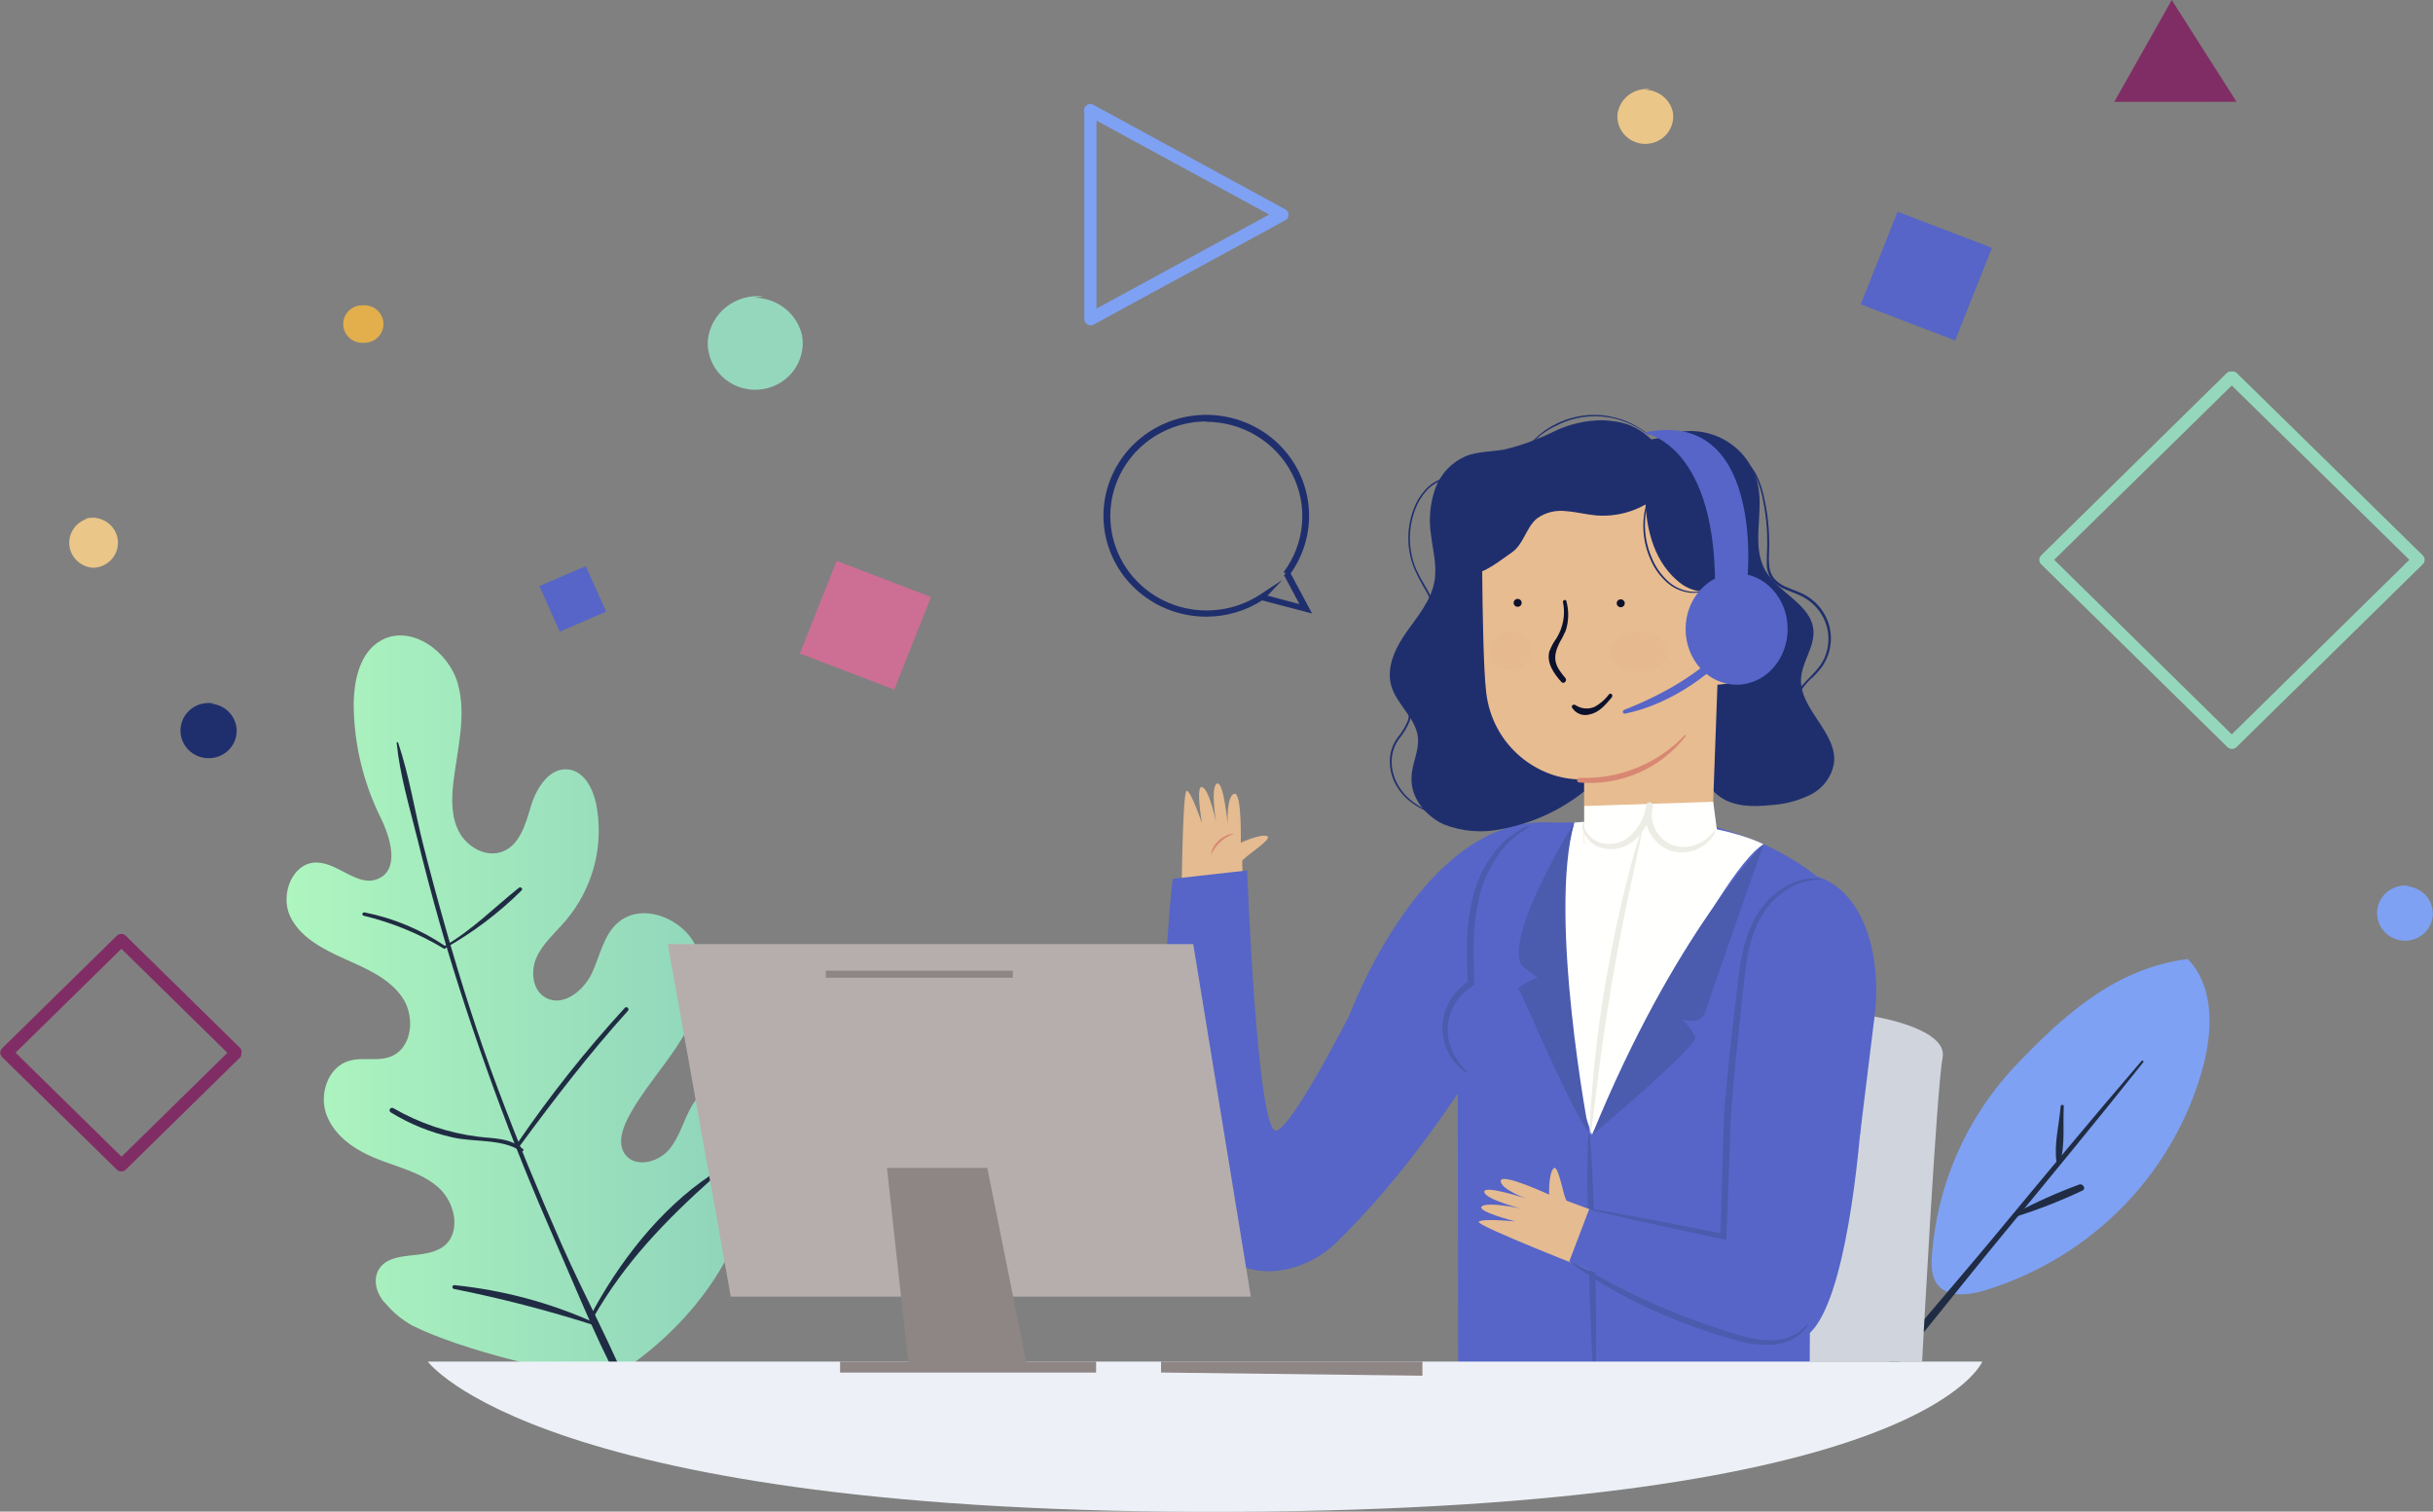 <svg width="597" height="371" viewBox="0 0 597 371" fill="none" xmlns="http://www.w3.org/2000/svg">
<rect x="0" y="0" width="597" height="371" fill="#808080" stroke="none"/>
<g clip-path="url(#clip0)">
<path d="M56.907 257.305L28.735 284.96H30.911L2.739 257.305V259.425C12.13 250.206 21.52 240.988 30.911 231.769H28.672L56.844 259.425C57.144 259.62 57.504 259.708 57.862 259.673C58.221 259.639 58.556 259.484 58.811 259.235C59.067 258.986 59.227 258.658 59.265 258.306C59.303 257.954 59.216 257.601 59.019 257.305C49.629 248.086 40.238 238.868 30.848 229.649C30.556 229.372 30.166 229.217 29.76 229.217C29.354 229.217 28.964 229.372 28.672 229.649L0.501 257.305C0.224 257.59 0.069 257.97 0.069 258.365C0.069 258.76 0.224 259.139 0.501 259.425L28.672 287.081C28.964 287.357 29.354 287.512 29.76 287.512C30.166 287.512 30.556 287.357 30.848 287.081C40.238 277.862 49.629 268.643 59.019 259.425C59.194 259.134 59.266 258.795 59.224 258.46C59.183 258.125 59.03 257.812 58.789 257.571C58.549 257.33 58.234 257.173 57.894 257.125C57.554 257.077 57.207 257.14 56.907 257.305Z" fill="#812D65"/>
<path d="M546.542 93.553L592.289 138.463V136.327L546.542 181.298H548.702L502.954 136.327V138.463C518.229 123.498 533.479 108.528 548.702 93.553C548.901 93.258 548.99 92.905 548.955 92.553C548.919 92.201 548.762 91.872 548.508 91.621C548.254 91.371 547.92 91.213 547.562 91.176C547.204 91.139 546.843 91.224 546.542 91.417L500.826 136.327C500.544 136.613 500.386 136.996 500.386 137.395C500.386 137.793 500.544 138.176 500.826 138.463L546.589 183.387C546.88 183.66 547.266 183.812 547.669 183.812C548.071 183.812 548.457 183.66 548.749 183.387L594.511 138.463C594.794 138.176 594.951 137.793 594.951 137.395C594.951 136.996 594.794 136.613 594.511 136.327L548.702 91.417C548.4 91.224 548.04 91.139 547.682 91.176C547.323 91.213 546.989 91.371 546.736 91.621C546.482 91.872 546.324 92.201 546.289 92.553C546.253 92.905 546.343 93.258 546.542 93.553Z" fill="#95D7BD"/>
<path d="M266.064 27.026V78.358C266.072 78.619 266.149 78.873 266.285 79.097C266.422 79.321 266.614 79.507 266.845 79.638C267.075 79.769 267.335 79.84 267.601 79.844C267.867 79.849 268.13 79.786 268.364 79.664L315.458 54.021C315.681 53.882 315.864 53.69 315.992 53.463C316.119 53.236 316.186 52.981 316.186 52.722C316.186 52.463 316.119 52.208 315.992 51.981C315.864 51.754 315.681 51.563 315.458 51.424L268.286 25.72C266.565 24.782 265.015 27.379 266.721 28.332L313.814 53.959V51.363L266.737 77.005L269.053 78.296V27.026C268.954 26.713 268.755 26.439 268.487 26.244C268.218 26.05 267.892 25.945 267.558 25.945C267.224 25.945 266.899 26.05 266.63 26.244C266.361 26.439 266.163 26.713 266.064 27.026Z" fill="#7EA1F4"/>
<path d="M532.894 0L518.793 24.998L548.795 24.982L532.894 0Z" fill="#812D65"/>
<path d="M187.356 72.765C185.736 72.573 184.093 72.7 182.523 73.139C180.954 73.578 179.489 74.32 178.215 75.322C176.941 76.323 175.884 77.564 175.105 78.972C174.325 80.38 173.84 81.926 173.677 83.52C173.577 85.131 173.825 86.744 174.405 88.255C174.985 89.765 175.884 91.138 177.042 92.283C178.201 93.428 179.593 94.32 181.127 94.899C182.662 95.479 184.304 95.733 185.945 95.646C187.587 95.559 189.191 95.132 190.653 94.393C192.115 93.654 193.401 92.62 194.427 91.359C195.452 90.098 196.195 88.638 196.606 87.075C197.016 85.512 197.085 83.882 196.809 82.291C196.448 80.733 195.77 79.264 194.816 77.97C193.861 76.677 192.65 75.586 191.256 74.763C189.861 73.941 188.311 73.404 186.7 73.185C185.088 72.965 183.448 73.068 181.878 73.487" fill="#95D7BD"/>
<path d="M89.71 74.993C89.057 74.882 88.387 74.908 87.745 75.07C87.103 75.231 86.502 75.524 85.984 75.93C85.465 76.336 85.04 76.845 84.737 77.423C84.433 78.002 84.257 78.637 84.222 79.287C84.186 79.937 84.291 80.587 84.53 81.194C84.769 81.802 85.136 82.352 85.607 82.81C86.078 83.268 86.643 83.623 87.264 83.851C87.885 84.079 88.548 84.176 89.21 84.134C89.909 84.162 90.607 84.036 91.25 83.765C91.894 83.494 92.468 83.085 92.93 82.568C93.392 82.051 93.73 81.439 93.919 80.778C94.109 80.116 94.146 79.421 94.026 78.743C93.907 78.066 93.635 77.423 93.229 76.862C92.824 76.301 92.296 75.837 91.684 75.502C91.073 75.168 90.392 74.972 89.693 74.929C88.994 74.886 88.294 74.997 87.644 75.254" fill="#E2AF4C"/>
<path d="M404.918 21.894C403.968 21.781 403.005 21.854 402.084 22.11C401.164 22.365 400.304 22.798 399.555 23.383C398.807 23.968 398.184 24.693 397.724 25.516C397.263 26.339 396.974 27.244 396.873 28.178C396.815 29.125 396.961 30.073 397.302 30.96C397.643 31.848 398.172 32.655 398.853 33.328C399.534 34 400.352 34.524 401.254 34.865C402.156 35.206 403.121 35.355 404.086 35.304C405.051 35.253 405.994 35.002 406.853 34.568C407.712 34.133 408.468 33.526 409.071 32.785C409.674 32.044 410.111 31.186 410.353 30.268C410.595 29.349 410.636 28.391 410.474 27.456C410.26 26.541 409.861 25.677 409.299 24.917C408.738 24.157 408.026 23.516 407.206 23.032C406.386 22.549 405.476 22.233 404.528 22.103C403.581 21.974 402.617 22.033 401.694 22.278" fill="#EAC689"/>
<path d="M52.352 172.632C51.395 172.47 50.414 172.509 49.473 172.744C48.532 172.98 47.653 173.408 46.892 174C46.131 174.593 45.506 175.336 45.057 176.181C44.609 177.027 44.348 177.956 44.29 178.908C44.232 179.859 44.38 180.812 44.723 181.704C45.066 182.596 45.597 183.406 46.281 184.083C46.965 184.759 47.787 185.287 48.693 185.63C49.599 185.974 50.568 186.126 51.538 186.076C52.512 186.036 53.466 185.791 54.335 185.358C55.205 184.925 55.97 184.315 56.578 183.567C57.187 182.82 57.626 181.953 57.865 181.026C58.104 180.098 58.138 179.131 57.964 178.189C57.79 177.247 57.413 176.353 56.858 175.567C56.302 174.78 55.582 174.12 54.744 173.63C53.907 173.14 52.973 172.831 52.004 172.725C51.035 172.62 50.054 172.719 49.128 173.016" fill="#1F2F6E"/>
<path d="M591.35 217.435C590.393 217.273 589.412 217.311 588.471 217.547C587.53 217.782 586.651 218.21 585.89 218.803C585.129 219.395 584.504 220.138 584.055 220.984C583.607 221.829 583.346 222.758 583.288 223.71C583.23 224.661 583.378 225.614 583.721 226.506C584.064 227.398 584.595 228.208 585.279 228.885C585.963 229.562 586.785 230.089 587.691 230.432C588.597 230.776 589.566 230.928 590.536 230.878C591.498 230.824 592.437 230.57 593.291 230.133C594.146 229.697 594.896 229.087 595.492 228.344C596.089 227.602 596.518 226.743 596.751 225.826C596.985 224.908 597.017 223.953 596.847 223.022C596.676 222.091 596.306 221.207 595.761 220.427C595.217 219.647 594.51 218.989 593.687 218.497C592.864 218.005 591.944 217.691 590.988 217.574C590.033 217.457 589.062 217.54 588.142 217.819" fill="#7EA1F4"/>
<path d="M228.449 146.517L205.292 137.658L196.268 160.391L219.425 169.25L228.449 146.517Z" fill="#CD6E95"/>
<path d="M488.771 60.819L465.613 51.961L456.589 74.694L479.747 83.553L488.771 60.819Z" fill="#5665C7"/>
<path d="M143.734 138.945L132.357 143.851L137.354 155.02L148.731 150.115L143.734 138.945Z" fill="#5665C7"/>
<path d="M149.935 338.259C138.306 337.475 112.999 331.314 101.12 325.307C98.656 323.926 96.466 322.12 94.656 319.976C92.387 317.717 91.307 313.984 93.091 311.341C96.221 306.732 104.187 309.297 108.742 305.979C113.296 302.66 111.762 295.07 107.474 291.352C103.186 287.634 97.332 286.42 92.058 284.238C86.784 282.057 82.088 278.738 80.148 273.683C78.207 268.628 80.43 261.868 85.704 260.347C88.944 259.41 92.559 260.547 95.72 259.379C101.182 257.382 101.981 249.5 98.694 244.752C95.407 240.005 89.695 237.639 84.389 235.257C79.084 232.876 73.434 229.91 71.102 224.687C68.77 219.463 71.759 211.735 77.581 211.688C82.965 211.688 87.785 217.834 92.731 215.699C98.162 213.44 95.861 205.543 93.232 200.334C89.104 191.878 86.904 182.639 86.784 173.263C86.784 167.117 88.208 159.926 93.78 157.038C101.089 153.258 110.166 160.003 112.341 167.793C114.517 175.583 112.232 183.848 111.262 191.899C110.776 196.063 110.682 200.488 112.654 204.191C114.626 207.894 119.259 210.536 123.25 209.03C127.617 207.386 128.978 202.132 130.324 197.722C131.67 193.313 134.863 188.273 139.511 188.857C143.393 189.349 145.521 193.589 146.288 197.354C147.273 202.379 147.109 207.557 145.807 212.512C144.505 217.467 142.098 222.077 138.76 226.008C136.272 228.912 133.251 231.478 131.67 234.935C130.089 238.392 130.637 243.231 134.08 244.967C138.322 247.118 143.252 243.093 145.255 238.822C147.258 234.55 148.088 229.465 151.703 226.377C157.698 221.26 168.074 225.562 171.001 232.814C173.927 240.066 171.282 248.394 167.198 255.092C163.113 261.791 157.572 267.599 154.004 274.574C152.564 277.371 151.531 280.981 153.487 283.455C155.976 286.635 161.438 285.298 164.083 282.241C166.728 279.184 167.667 275.081 169.67 271.578C171.674 268.075 175.743 264.987 179.577 266.339C183.114 267.584 184.413 271.793 184.883 275.45C188.201 301.876 170.969 325.368 149.919 338.228" fill="url(#paint0_linear)"/>
<path d="M97.332 182.327C98.099 190.148 100.463 198.014 102.356 205.635C104.125 212.795 105.987 219.908 108.006 226.991C111.888 240.589 116.379 254.063 121.215 267.353C125.77 279.875 130.809 292.228 136.162 304.442C142.031 317.824 147.54 331.929 154.943 344.574C155.162 344.942 155.851 344.697 155.679 344.266C150.561 331.022 143.518 318.347 137.774 305.333C132.218 292.735 126.959 280.013 122.123 267.107C117.287 254.201 113.202 241.387 109.493 228.282C107.49 221.23 105.565 214.177 103.78 207.064C101.73 198.89 100.4 190.271 97.692 182.281C97.692 182.097 97.301 182.112 97.317 182.281L97.332 182.327Z" fill="#202C43"/>
<path d="M127.773 280.95C136.115 269.627 144.629 258.549 154.082 248.086C154.52 247.594 153.785 246.857 153.331 247.349C143.762 257.776 134.965 268.861 127.006 280.52C126.693 280.981 127.445 281.396 127.773 280.95Z" fill="#202C43"/>
<path d="M128.337 282.041C125.206 279.214 121.169 279.475 117.209 278.968C109.902 278.033 102.864 275.655 96.519 271.978C96.377 271.896 96.209 271.873 96.051 271.913C95.892 271.954 95.756 272.054 95.673 272.193C95.59 272.331 95.567 272.497 95.608 272.652C95.649 272.808 95.751 272.941 95.892 273.022C100.572 275.902 105.716 277.98 111.105 279.168C116.458 280.382 123.25 279.429 127.851 282.564C128.227 282.81 128.665 282.256 128.337 281.949V282.041Z" fill="#202C43"/>
<path d="M145.881 324.631C134.997 319.724 123.364 316.609 111.449 315.412C111.339 315.421 111.236 315.467 111.156 315.542C111.076 315.617 111.025 315.716 111.01 315.824C110.995 315.931 111.019 316.04 111.076 316.133C111.133 316.226 111.22 316.297 111.324 316.334C122.965 318.657 134.461 321.632 145.756 325.245C146.116 325.368 146.382 324.769 146.022 324.615L145.881 324.631Z" fill="#202C43"/>
<path d="M145.553 323.448C153.268 309.881 163.332 299.526 174.913 289.155C175.289 288.817 174.788 288.156 174.35 288.448C161.829 296.837 151.75 309.958 144.833 323.033C144.582 323.494 145.286 323.909 145.553 323.448Z" fill="#202C43"/>
<path d="M109.243 232.2C103.288 228.155 96.557 225.343 89.46 223.934C88.928 223.826 88.677 224.61 89.225 224.748C96.161 226.421 102.792 229.137 108.883 232.799C109.258 233.045 109.603 232.445 109.243 232.2Z" fill="#202C43"/>
<path d="M109.196 232.722C116.085 228.857 122.404 224.086 127.977 218.541C128.399 218.111 127.773 217.542 127.319 217.896C121.215 222.781 115.816 228.313 108.93 232.276C108.88 232.316 108.847 232.371 108.835 232.433C108.824 232.494 108.835 232.558 108.868 232.612C108.9 232.665 108.951 232.706 109.011 232.727C109.071 232.747 109.137 232.745 109.196 232.722Z" fill="#202C43"/>
<path d="M536.823 235.38C519.294 237.623 506.789 248.731 494.691 261.392C482.538 274.225 475.249 290.77 474.047 308.252C473.875 310.741 473.922 313.446 475.503 315.381C478.023 318.454 482.874 317.901 486.724 316.795C499.901 312.821 511.809 305.573 521.294 295.753C530.779 285.933 537.519 273.875 540.861 260.746C542.958 252.065 543.114 241.848 536.823 235.38Z" fill="#7EA1F4"/>
<path d="M525.523 260.347C513.253 274.605 501.264 289.109 489.244 303.597C477.647 317.578 465.392 331.253 454.484 345.741C454.061 346.294 454.985 346.986 455.454 346.479C467.85 332.804 479.102 317.993 490.841 303.751C502.579 289.508 514.395 275.204 525.898 260.731C526.102 260.485 525.742 260.116 525.523 260.377V260.347Z" fill="#202C43"/>
<path d="M505.631 271.532C505.286 275.926 503.956 280.874 504.629 285.252C504.629 285.698 505.38 285.636 505.49 285.252C506.789 281.012 506.147 275.911 506.413 271.532C506.413 271.04 505.662 271.04 505.631 271.532Z" fill="#202C43"/>
<path d="M494.8 298.558C500.33 296.805 505.731 294.685 510.968 292.212C511.985 291.782 511.093 290.323 510.091 290.753C504.719 292.744 499.49 295.089 494.44 297.774C494.349 297.828 494.28 297.912 494.247 298.011C494.214 298.111 494.219 298.219 494.261 298.315C494.304 298.411 494.38 298.488 494.476 298.533C494.573 298.578 494.682 298.587 494.785 298.558H494.8Z" fill="#202C43"/>
<path d="M459.962 249.515C459.962 249.515 478.101 252.419 476.661 259.64C475.221 266.861 471.637 334.172 471.637 334.172H429.849L459.962 249.515Z" fill="#D0D5DD"/>
<path d="M331.108 249.223C331.108 249.223 349.169 199.812 380.581 201.871H415.779C415.779 201.871 441.494 205.589 455.438 225.117L444.483 264.157L444.029 338.766L357.809 338.182L357.699 264.618L331.108 249.223Z" fill="#5665C7"/>
<path d="M386.293 201.871C386.293 201.871 375.494 236.901 390.66 278.553C390.66 278.553 421.492 213.701 432.729 207.217C432.729 207.217 418.456 199.351 386.293 201.871Z" fill="#FFFFFD"/>
<path d="M305.191 222.889C305.191 222.889 304.799 212.134 304.799 211.35C304.799 210.567 312.625 205.788 310.903 205.205C309.182 204.621 304.455 206.833 304.455 206.833C304.455 206.833 304.768 194.127 302.812 194.834C300.855 195.54 301.247 202.378 301.247 202.378C301.247 202.378 300.245 191.469 298.602 192.314C296.958 193.159 298.414 201.932 298.414 201.932C298.414 201.932 296.849 194.019 295.049 193.205C293.249 192.391 294.939 202.086 294.939 202.086C294.939 202.086 292.326 194.296 291.199 194.066C290.072 193.835 289.884 224.164 289.884 224.164L305.191 222.889Z" fill="#E5BB91"/>
<path d="M302.749 204.636C301.517 205.088 300.389 205.778 299.432 206.664C298.475 207.551 297.708 208.617 297.177 209.798C297.177 209.798 297.177 209.322 297.412 208.646C297.78 207.75 298.341 206.942 299.057 206.279C299.773 205.616 300.627 205.113 301.56 204.805C302.28 204.59 302.749 204.575 302.749 204.636Z" fill="#D88773"/>
<path d="M334.442 242.663C334.442 242.663 318.056 275.726 313.267 277.493C308.477 279.26 306.02 213.64 306.02 213.64L287.756 215.683C287.756 215.683 275.016 319.054 315.254 311.617C320.076 310.661 324.5 308.318 327.963 304.888C335.444 297.667 352.315 279.614 369.437 249.3L334.442 242.663Z" fill="#5665C7"/>
<path d="M360.203 263.358C360.203 263.358 359.499 263.128 358.497 262.283C357.065 261.057 355.927 259.535 355.164 257.827C353.944 255.201 353.631 252.255 354.272 249.438C355.121 245.84 357.367 242.709 360.532 240.711L360.172 241.372C360.047 238.56 359.922 235.534 359.969 232.399C359.948 227.791 360.564 223.201 361.8 218.756C362.872 215.116 364.653 211.714 367.043 208.738C368.651 206.729 370.625 205.031 372.865 203.73C373.661 203.212 374.555 202.857 375.494 202.685C375.494 202.808 374.665 203.253 373.209 204.221C371.186 205.66 369.406 207.402 367.935 209.384C365.779 212.323 364.188 215.624 363.24 219.125C362.11 223.456 361.558 227.913 361.596 232.384C361.596 235.457 361.596 238.53 361.737 241.295V241.725L361.346 241.956C358.496 243.731 356.442 246.506 355.602 249.715C354.955 252.265 355.13 254.949 356.103 257.397C356.746 259.04 357.696 260.551 358.904 261.852C359.718 262.836 360.266 263.266 360.203 263.358Z" fill="#4B5BAD"/>
<path d="M405.262 108.687C407.582 107.13 410.26 106.165 413.055 105.88C415.85 105.594 418.673 105.998 421.27 107.053C423.866 108.109 426.153 109.783 427.925 111.925C429.696 114.066 430.895 116.608 431.414 119.319C432.745 126.248 429.646 134.038 433.246 140.137C436.454 145.592 444.405 148.357 444.968 154.626C445.328 158.743 442.151 162.431 441.932 166.564C441.525 174.138 450.978 179.869 450.008 187.398C449.709 189.031 449.03 190.575 448.022 191.907C447.015 193.24 445.707 194.326 444.201 195.08C441.187 196.548 437.903 197.405 434.545 197.599C430.209 198.06 425.483 198.045 422.024 195.541C418.753 193.221 417.204 189.241 415.951 185.477C407.693 160.658 404.269 134.535 405.857 108.472" fill="#1F2F6E"/>
<path d="M405.778 108.471C401.537 104 397.499 103.386 393.258 103.14C389.016 103.151 384.836 104.135 381.05 106.013C377.273 107.88 373.293 109.323 369.187 110.315C366.057 110.883 362.629 110.761 359.624 111.974C357.883 112.739 356.321 113.848 355.034 115.23C353.747 116.612 352.763 118.239 352.143 120.01C350.91 123.565 350.556 127.356 351.11 131.072C351.58 134.975 352.675 138.892 351.971 142.749C351.142 147.358 347.902 151.215 345.179 155.04C342.455 158.866 340.108 163.675 341.36 168.238C342.612 172.801 347.37 176.151 347.917 180.898C348.309 184.294 346.352 187.566 346.352 190.977C346.18 195.832 349.764 200.196 354.178 202.301C358.799 204.123 363.878 204.515 368.733 203.422C376.374 201.958 383.503 198.592 389.439 193.648C395.375 188.703 399.918 182.345 402.633 175.183C406.295 165.165 406.138 154.211 405.105 143.609C404.072 133.008 402.21 122.437 402.648 111.805" fill="#1F2F6E"/>
<path d="M421.711 160.049L420.005 206.879C411.115 212.441 400.895 213.194 388.703 206.879V160.787L421.711 160.049Z" fill="#E7BC90"/>
<path d="M363.646 115.877C363.646 115.877 363.396 159.312 364.679 169.959C366.244 183.218 377.529 191.469 388.156 191.285C401.287 191.023 416.171 186.552 420.13 173.769C424.09 160.986 419.191 115.877 419.191 115.877H363.646Z" fill="#E7BC90"/>
<path d="M420.615 151.584C420.991 145.637 420.787 139.669 420.005 133.761C419.661 131.18 420.005 126.294 418.44 124.22C416.28 121.362 412.524 120.179 408.956 119.611C400.269 118.074 391.38 119.242 382.568 119.411C373.757 119.58 364.992 120.763 357.699 115.908L407.782 107.396L422.478 112.005L425.608 145.807L420.615 151.584Z" fill="#1F2F6E"/>
<path d="M420.615 144.424C420.615 144.424 434.357 141.351 434.701 154.887C435.045 168.423 420.615 168.069 420.615 168.069V144.424Z" fill="#E7BC90"/>
<path d="M426.312 150.815C427.517 151.231 428.529 152.06 429.161 153.15C429.794 154.239 430.005 155.516 429.755 156.746C429.349 158.943 427.236 161.57 424.763 161.171C424.569 161.118 424.393 161.016 424.251 160.876C424.11 160.735 424.008 160.561 423.956 160.37C423.904 160.18 423.903 159.979 423.954 159.788C424.005 159.597 424.106 159.422 424.246 159.281C425.295 158.267 426.61 158.067 427.11 156.5C427.278 155.702 427.221 154.874 426.945 154.105C426.669 153.336 426.185 152.656 425.545 152.137C425.427 152.011 425.352 151.852 425.333 151.681C425.314 151.511 425.351 151.34 425.438 151.192C425.526 151.044 425.66 150.927 425.82 150.859C425.98 150.792 426.158 150.776 426.328 150.815H426.312Z" fill="#D88773"/>
<path d="M415.232 115.017C412.508 115.017 410.708 117.659 408.971 119.626C406.84 122.003 404.176 123.863 401.189 125.057C398.201 126.252 394.972 126.749 391.755 126.509C389.236 126.294 386.778 125.633 384.243 125.449C381.708 125.13 379.145 125.785 377.091 127.277C374.399 129.551 373.851 133.715 370.83 135.681C368.655 137.126 363.787 141.197 361.252 140.598C359.873 140.191 358.623 139.444 357.623 138.427C356.622 137.41 355.905 136.158 355.539 134.79C355.336 133.699 357.574 113.373 357.574 113.373L371.409 112.481L415.232 115.017Z" fill="#1F2F6E"/>
<path d="M413.635 180.668C410.624 184.579 406.651 187.676 402.087 189.667C397.524 191.658 392.52 192.479 387.545 192.053C386.81 192.053 386.778 190.885 387.545 190.916C392.371 191.1 397.18 190.257 401.642 188.446C406.105 186.635 410.116 183.898 413.4 180.422C413.51 180.299 413.745 180.422 413.635 180.606V180.668Z" fill="#D88773"/>
<path d="M384.368 147.62C384.998 149.953 384.944 152.413 384.212 154.718C383.759 155.775 383.236 156.801 382.647 157.791C380.784 161.586 381.551 163.414 384.102 166.41C384.666 167.071 383.711 168.039 383.116 167.363C381.301 165.35 379.469 162.753 380.158 159.942C380.576 158.793 381.155 157.707 381.88 156.715C383.56 154.046 384.148 150.851 383.523 147.773C383.429 147.251 384.243 147.005 384.368 147.558V147.62Z" fill="#0C112C"/>
<path d="M395.512 171.142C394.04 172.848 392.507 174.814 390.175 175.306C389.345 175.581 388.444 175.562 387.628 175.25C386.813 174.938 386.135 174.354 385.714 173.6C385.511 173.14 386.137 172.817 386.497 173.001C387.187 173.481 387.993 173.778 388.835 173.861C389.677 173.944 390.527 173.812 391.301 173.478C392.68 172.705 393.879 171.658 394.823 170.405C395.23 169.928 395.903 170.604 395.512 171.081V171.142Z" fill="#0C112C"/>
<path d="M372.395 148.925C372.134 148.925 371.883 148.823 371.698 148.642C371.513 148.46 371.409 148.214 371.409 147.957C371.409 147.701 371.513 147.455 371.698 147.273C371.883 147.091 372.134 146.99 372.395 146.99C372.657 146.99 372.908 147.091 373.092 147.273C373.277 147.455 373.381 147.701 373.381 147.957C373.381 148.214 373.277 148.46 373.092 148.642C372.908 148.823 372.657 148.925 372.395 148.925Z" fill="#0C112C"/>
<path d="M397.687 149.033C397.425 149.033 397.175 148.931 396.99 148.75C396.805 148.568 396.701 148.322 396.701 148.065C396.701 147.808 396.805 147.562 396.99 147.381C397.175 147.199 397.425 147.097 397.687 147.097C397.948 147.097 398.199 147.199 398.384 147.381C398.569 147.562 398.673 147.808 398.673 148.065C398.673 148.322 398.569 148.568 398.384 148.75C398.199 148.931 397.948 149.033 397.687 149.033Z" fill="#0C112C"/>
<g opacity="0.22">
<path opacity="0.22" d="M395.136 159.65C394.885 162.262 398 164.674 402.101 164.72C406.201 164.766 409.378 162.4 409.175 159.788C408.971 157.176 405.857 155.271 402.194 155.179C398.532 155.086 395.402 157.038 395.136 159.65Z" fill="#D88773"/>
</g>
<g opacity="0.22">
<path opacity="0.22" d="M365.446 159.496C365.372 160.129 365.441 160.77 365.649 161.373C365.858 161.976 366.2 162.526 366.651 162.984C367.156 163.475 367.755 163.864 368.413 164.127C369.071 164.391 369.775 164.524 370.486 164.52C371.205 164.537 371.921 164.409 372.588 164.145C373.255 163.881 373.861 163.486 374.367 162.984C374.833 162.542 375.191 162.004 375.416 161.408C375.641 160.812 375.726 160.175 375.666 159.542C375.549 158.284 374.944 157.118 373.976 156.285C373.049 155.47 371.848 155.019 370.603 155.019C369.359 155.019 368.158 155.47 367.231 156.285C366.241 157.093 365.603 158.242 365.446 159.496Z" fill="#D88773"/>
</g>
<path d="M404.855 121.485C404.627 121.856 404.449 122.253 404.323 122.668C403.919 123.785 403.625 124.937 403.446 126.109C402.859 130.019 403.441 134.011 405.121 137.602C406.018 139.603 407.323 141.401 408.956 142.887C410.296 144.102 411.945 144.94 413.729 145.315C414.918 145.586 416.155 145.586 417.344 145.315C417.667 145.235 417.981 145.127 418.283 144.992C418.39 144.956 418.49 144.904 418.581 144.838C418.581 144.838 418.127 144.977 417.313 145.13C416.144 145.336 414.945 145.299 413.792 145.023C412.092 144.617 410.528 143.786 409.253 142.611C407.693 141.159 406.438 139.42 405.559 137.494C403.905 133.95 403.293 130.023 403.791 126.156C404.029 124.575 404.385 123.014 404.855 121.485Z" fill="#1F2F6E"/>
<path d="M345.695 164.797L345.961 164.689C346.133 164.597 346.399 164.474 346.712 164.29C347.65 163.72 348.507 163.033 349.263 162.246C350.453 160.998 351.388 159.538 352.018 157.944C352.87 155.816 353.119 153.501 352.738 151.245C352.111 148.578 351.054 146.026 349.608 143.686C348.809 142.376 348.088 141.022 347.448 139.63C345.525 134.937 345.464 129.707 347.276 124.972C347.91 123.275 348.866 121.711 350.093 120.363C351.343 119.004 352.978 118.041 354.788 117.598C358.513 116.753 362.426 117.598 366.041 116.491C367.767 115.912 369.361 115.009 370.736 113.833C372.041 112.716 373.279 111.526 374.446 110.269C375.55 109.09 376.715 107.967 377.936 106.904C379.144 105.939 380.468 105.123 381.88 104.477C384.308 103.218 386.969 102.45 389.705 102.218C391.97 102.031 394.251 102.223 396.451 102.787C398.111 103.213 399.713 103.832 401.224 104.63C402.182 105.137 403.098 105.718 403.963 106.366C404.276 106.582 404.479 106.766 404.636 106.873L404.871 107.042L404.667 106.843C404.526 106.72 404.323 106.52 404.026 106.29C403.179 105.608 402.273 105.001 401.318 104.477C399.81 103.627 398.194 102.976 396.513 102.541C394.288 101.941 391.975 101.718 389.674 101.88C386.877 102.096 384.153 102.858 381.661 104.123C380.269 104.82 378.966 105.676 377.779 106.674C376.539 107.737 375.358 108.865 374.242 110.054C373.086 111.29 371.858 112.46 370.564 113.557C369.232 114.697 367.685 115.569 366.01 116.123C362.551 117.183 358.67 116.338 354.788 117.214C352.868 117.665 351.133 118.678 349.811 120.117C348.543 121.499 347.555 123.105 346.9 124.85C345.64 128.137 345.263 131.687 345.805 135.159C346.062 136.74 346.503 138.286 347.119 139.768C347.741 141.165 348.435 142.529 349.201 143.855C350.642 146.154 351.698 148.665 352.331 151.291C352.71 153.485 352.488 155.739 351.689 157.821C351.097 159.404 350.199 160.859 349.044 162.108C348.077 163.169 346.947 164.076 345.695 164.797Z" fill="#1F2F6E"/>
<path d="M345.679 158.651C345.52 158.724 345.368 158.811 345.225 158.912C344.806 159.194 344.417 159.518 344.067 159.88C342.788 161.248 342.007 162.993 341.845 164.843C341.713 166.125 341.912 167.42 342.424 168.607C343.091 169.896 343.839 171.142 344.662 172.341C345.112 172.964 345.421 173.674 345.57 174.424C345.718 175.173 345.702 175.946 345.523 176.689C344.898 178.256 344.026 179.718 342.94 181.021C341.895 182.445 341.252 184.115 341.078 185.861C340.935 187.48 341.127 189.11 341.641 190.655C342.561 193.253 344.278 195.507 346.556 197.108C348.051 198.196 349.709 199.051 351.47 199.643C351.947 199.812 352.433 199.955 352.926 200.073C353.091 200.135 353.265 200.171 353.442 200.181C353.442 200.181 352.754 199.95 351.533 199.474C349.827 198.817 348.22 197.933 346.759 196.847C344.577 195.252 342.94 193.045 342.064 190.517C341.56 189.033 341.379 187.463 341.532 185.907C341.709 184.245 342.324 182.656 343.316 181.298C344.434 179.96 345.327 178.456 345.961 176.842C346.188 176.017 346.188 175.148 345.961 174.323C345.747 173.548 345.42 172.808 344.991 172.126C344.159 170.953 343.401 169.732 342.721 168.469C342.228 167.341 342.024 166.112 342.127 164.889C342.248 163.095 342.956 161.387 344.146 160.019C344.632 159.536 345.144 159.08 345.679 158.651Z" fill="#1F2F6E"/>
<path d="M421.664 143.487C420.987 144.138 420.159 144.618 419.251 144.885C418.343 145.153 417.383 145.2 416.452 145.023C414.604 144.617 412.902 143.731 411.522 142.457C405.403 137.203 403.619 128.629 403.697 120.563C403.594 119.088 403.914 117.614 404.62 116.307C405.184 115.577 405.91 114.981 406.742 114.566C407.574 114.151 408.492 113.927 409.425 113.91C411.422 113.861 413.402 114.286 415.195 115.15C416.988 116.014 418.542 117.292 419.723 118.873C422.055 122.07 423.383 125.868 423.542 129.797C423.675 133.704 423.424 137.614 422.791 141.474" fill="#1F2F6E"/>
<path d="M391.27 337.644C390.816 337.644 390.159 324.323 389.783 307.868C389.408 291.413 389.455 278.062 389.893 278.046C390.331 278.031 391.004 291.367 391.38 307.838C391.755 324.308 391.755 337.629 391.27 337.644Z" fill="#4B5BAD"/>
<path d="M445.923 215.191C445.923 215.191 456.471 217.219 459.633 234.381C460.517 239.381 460.628 244.483 459.962 249.515L456.393 278.554L420.694 258.334C420.694 258.334 420.506 216.636 445.923 215.191Z" fill="#5665C7"/>
<path d="M394.885 298.527C394.885 298.527 385.26 295.07 384.478 294.732C383.695 294.394 382.459 285.513 381.207 286.758C379.955 288.002 380.111 293.196 380.111 293.196C380.111 293.196 368.389 287.757 368.248 289.815C368.107 291.874 374.665 294.225 374.665 294.225C374.665 294.225 364.1 290.707 364.21 292.519C364.319 294.332 373.1 296.591 373.1 296.591C373.1 296.591 365.055 294.87 363.6 296.084C362.144 297.298 371.832 299.771 371.832 299.771C371.832 299.771 363.521 298.957 362.848 299.879C362.175 300.801 390.801 311.986 390.801 311.986L394.885 298.527Z" fill="#E5BB91"/>
<path d="M389.955 296.745C389.955 296.745 422.54 305.041 422.822 303.505C423.104 301.969 424.544 290.353 426.078 272.776L426.657 258.595C426.657 258.595 420.208 207.432 454.828 223.565C454.828 223.565 460.697 238.422 457.144 268.843C456.252 283.439 452.856 318.869 444.123 327.135C444.123 327.135 441.697 330.131 435.139 329.271C428.879 328.456 385.057 309.62 385.057 309.62L389.955 296.745Z" fill="#5665C7"/>
<path d="M389.955 296.745C390.767 296.754 391.576 296.852 392.366 297.037C393.931 297.282 396.2 297.682 399.096 298.22C404.886 299.295 413.181 300.878 423.01 302.829L422.18 303.474C422.306 298.742 422.447 293.58 422.603 288.11C422.681 285.375 422.775 282.579 422.869 279.706C422.869 278.262 422.947 276.817 422.994 275.342C423.041 273.867 423.151 272.392 423.276 270.902C423.996 261.853 425.013 253.279 425.921 245.474C426.406 241.603 426.719 237.869 427.486 234.397C428.097 231.149 429.217 228.013 430.804 225.101C432.131 222.681 433.959 220.562 436.172 218.879C437.831 217.603 439.722 216.649 441.744 216.067C443.015 215.708 444.335 215.548 445.657 215.591C446.12 215.58 446.582 215.653 447.018 215.806C445.288 215.877 443.574 216.161 441.916 216.651C440.027 217.315 438.272 218.303 436.736 219.57C434.686 221.238 433.003 223.297 431.79 225.624C430.345 228.47 429.333 231.508 428.785 234.643C428.143 238.007 427.877 241.741 427.423 245.643C426.594 253.433 425.639 262.022 424.919 271.025C424.794 272.5 424.7 273.96 424.638 275.404C424.575 276.848 424.528 278.292 424.497 279.737C424.387 282.61 424.293 285.406 424.199 288.141C423.98 293.61 423.793 298.757 423.605 303.505V304.319L422.806 304.15C412.946 302.045 404.745 300.263 399.002 298.973C396.138 298.327 393.884 297.789 392.35 297.436C391.525 297.306 390.721 297.074 389.955 296.745Z" fill="#4B5BAD"/>
<path d="M443.591 324.984C443.669 324.984 443.34 325.906 442.135 327.074C440.359 328.663 438.121 329.667 435.734 329.947C432.245 330.255 428.728 329.853 425.405 328.764C421.68 327.734 417.579 326.444 413.479 324.846C406.366 322.175 399.519 318.868 393.023 314.966C388.03 311.97 385.198 309.743 385.323 309.589C385.448 309.435 388.453 311.279 393.586 314.014C400.187 317.597 407.026 320.738 414.058 323.417C418.174 324.953 422.149 326.305 425.811 327.396C428.941 328.52 432.262 329.042 435.593 328.933C437.811 328.758 439.935 327.981 441.728 326.689C442.918 325.721 443.481 324.907 443.591 324.984Z" fill="#4B5BAD"/>
<path d="M390.66 278.553C390.66 278.553 416.844 256.613 415.967 254.478C415.163 252.867 414.059 251.418 412.712 250.206C412.712 250.206 417.407 251.743 418.456 248.286C419.504 244.829 432.729 207.217 432.729 207.217C432.729 207.217 411.006 228.743 390.66 278.553Z" fill="#4B5BAD"/>
<path d="M386.293 201.871C386.293 201.871 368.952 229.787 373.397 236.978L377.278 239.959C377.278 239.959 371.926 242.171 372.677 242.893C373.428 243.615 385.072 271.593 389.893 278.046C389.94 278.093 379.782 225.055 386.293 201.871Z" fill="#4B5BAD"/>
<path d="M388.75 206.879V197.815L420.381 196.785L421.711 206.879C421.711 206.879 417.986 214.562 410.552 215.775C403.118 216.989 388.75 206.879 388.75 206.879Z" fill="#FFFFFD"/>
<path d="M420.897 203.73C420.975 203.73 420.897 204.483 420.068 205.573C418.922 207.095 417.309 208.215 415.466 208.769C414.18 209.179 412.817 209.305 411.475 209.138C409.913 208.927 408.443 208.288 407.234 207.294C405.895 206.208 404.874 204.793 404.276 203.192C403.607 201.464 403.497 199.575 403.963 197.784C403.956 197.692 403.956 197.599 403.963 197.507C404.008 197.307 404.131 197.132 404.306 197.02C404.481 196.908 404.694 196.867 404.899 196.908C405.104 196.948 405.285 197.065 405.402 197.235C405.52 197.404 405.565 197.613 405.528 197.814C405.108 201.237 403.359 204.369 400.645 206.557C399.506 207.439 398.162 208.028 396.732 208.273C395.303 208.517 393.835 208.408 392.46 207.955C391.557 207.615 390.738 207.091 390.055 206.419C389.373 205.746 388.843 204.94 388.5 204.052C388.077 202.792 388.265 202.055 388.343 202.055C388.422 202.055 388.516 202.762 389.079 203.822C389.89 205.276 391.232 206.374 392.835 206.895C394.029 207.206 395.282 207.228 396.486 206.961C397.691 206.693 398.812 206.143 399.753 205.358C402.094 203.348 403.589 200.555 403.947 197.523L405.512 197.876V198.091C405.18 199.538 405.253 201.047 405.724 202.456C406.195 203.866 407.047 205.124 408.189 206.096C409.179 206.956 410.392 207.53 411.694 207.755C412.85 207.936 414.032 207.889 415.169 207.617C416.854 207.196 418.388 206.324 419.598 205.097C420.443 204.344 420.772 203.668 420.897 203.73Z" fill="#EDEDE6"/>
<path d="M402.883 203.684C403.118 203.684 402.163 207.893 400.708 214.592C399.252 221.291 397.327 230.556 395.574 240.865C393.821 251.174 392.585 260.547 391.755 267.353C390.926 274.159 390.441 278.369 390.19 278.354C390.056 277.359 390.056 276.352 390.19 275.358C390.19 273.437 390.409 270.672 390.691 267.245C391.223 260.393 392.256 250.959 394.056 240.604C395.856 230.248 397.922 220.984 399.675 214.331C400.535 211.012 401.24 208.339 401.897 206.495C402.102 205.52 402.433 204.575 402.883 203.684Z" fill="#EDEDE6"/>
<path d="M438.645 154.395C438.645 161.939 433.058 168.054 426.124 168.054C419.191 168.054 413.604 161.908 413.604 154.395C413.604 146.882 419.191 140.721 426.124 140.721C433.058 140.721 438.645 146.836 438.645 154.395Z" fill="#5665C7"/>
<path d="M428.832 141.043C428.832 141.043 432.651 99.76 403.227 106.213C403.227 106.213 422.008 108.533 420.788 147.312C419.567 186.091 420.615 148.034 420.615 148.034L428.832 141.043Z" fill="#5665C7"/>
<path d="M398.751 175.152C410.161 172.817 421.288 164.935 428.143 155.839C428.66 155.163 427.517 154.303 426.954 154.933C418.847 164.151 409.973 169.698 398.485 174.246C398.378 174.293 398.292 174.376 398.243 174.48C398.194 174.584 398.184 174.702 398.217 174.813C398.249 174.923 398.321 175.018 398.419 175.081C398.518 175.143 398.635 175.168 398.751 175.152Z" fill="#5665C7"/>
<path d="M446.048 180.437C446.048 180.437 446.048 180.437 445.829 180.437C445.617 180.401 445.407 180.35 445.203 180.284C444.414 180.004 443.682 179.588 443.043 179.055C442.022 178.205 441.236 177.117 440.758 175.89C440.079 174.26 440.046 172.441 440.664 170.789C442.041 167.024 446.924 164.92 448.192 160.034C448.927 157.553 448.794 154.903 447.817 152.505C446.772 149.927 444.839 147.79 442.354 146.467C441.087 145.806 439.709 145.361 438.379 144.792C437.012 144.292 435.792 143.469 434.826 142.396C433.967 141.247 433.512 139.856 433.527 138.432C433.527 137.095 433.527 135.82 433.621 134.575C433.753 130.16 433.316 125.746 432.322 121.439C431.946 119.791 431.373 118.192 430.616 116.676C430.045 115.539 429.289 114.501 428.378 113.603C427.596 112.848 426.691 112.225 425.702 111.759C425.702 111.759 425.702 111.759 425.921 111.759L426.516 111.99C427.272 112.346 427.968 112.812 428.582 113.373C429.532 114.262 430.326 115.3 430.929 116.445C431.716 118.014 432.31 119.67 432.698 121.377C433.749 125.708 434.223 130.155 434.106 134.606C434.106 135.866 433.966 137.141 434.106 138.416C434.114 139.709 434.548 140.965 435.343 141.996C436.26 143.003 437.416 143.773 438.708 144.239C440.007 144.792 441.384 145.238 442.714 145.929C445.31 147.305 447.327 149.536 448.411 152.229C449.132 154.06 449.398 156.034 449.189 157.987C448.979 159.94 448.3 161.816 447.206 163.46C446.527 164.415 445.756 165.305 444.905 166.118C443.334 167.456 442.047 169.085 441.118 170.912C440.513 172.481 440.513 174.213 441.118 175.782C441.571 176.957 442.3 178.01 443.246 178.855C444.056 179.571 445.011 180.11 446.048 180.437Z" fill="#1F2F6E"/>
<path d="M296.035 151.353C290.388 151.363 284.901 149.513 280.451 146.099C276.002 142.685 272.848 137.905 271.495 132.523C270.141 127.141 270.666 121.468 272.985 116.414C275.305 111.359 279.284 107.215 284.287 104.644C289.29 102.073 295.028 101.224 300.58 102.233C306.133 103.242 311.181 106.05 314.915 110.209C318.649 114.368 320.853 119.636 321.176 125.171C321.499 130.706 319.921 136.187 316.694 140.736L321.953 150.57L309.698 147.358C305.634 149.961 300.887 151.349 296.035 151.353ZM296.035 103.432C292.35 103.439 288.717 104.292 285.427 105.922C282.137 107.553 279.281 109.917 277.088 112.824C274.894 115.731 273.424 119.102 272.794 122.667C272.164 126.232 272.392 129.892 273.46 133.354C274.528 136.817 276.406 139.987 278.944 142.61C281.483 145.233 284.611 147.237 288.078 148.462C291.546 149.687 295.258 150.099 298.917 149.664C302.575 149.23 306.08 147.961 309.15 145.96L314.628 142.35L311.028 146.191L318.854 148.265L315.035 141.105L315.505 140.859L314.988 140.398C317.568 136.947 319.122 132.861 319.48 128.595C319.838 124.328 318.985 120.048 317.015 116.229C315.046 112.409 312.037 109.2 308.322 106.958C304.608 104.715 300.333 103.527 295.972 103.524L296.035 103.432Z" fill="#1F2F6E"/>
<path d="M104.97 334.172H486.411C486.411 334.172 472.075 370.216 302.749 371.046C132.39 371.814 104.97 334.172 104.97 334.172Z" fill="#EDF1F7"/>
<path d="M284.892 336.861V334.172H349.029V337.644L284.892 336.861Z" fill="#8E8585"/>
<path d="M163.864 231.723L179.311 318.239H306.928L292.795 231.723H163.864Z" fill="#B6AEAD"/>
<path d="M217.64 286.635L223.008 335.754H252.103L242.259 286.635H220.332" fill="#8E8585"/>
<path d="M268.959 334.172H206.137V336.876H268.959V334.172Z" fill="#8E8585"/>
<path d="M248.519 238.238H202.631V239.959H248.519V238.238Z" fill="#8E8585"/>
<path d="M23.633 127.062C22.811 127.014 21.987 127.125 21.208 127.389C20.43 127.653 19.712 128.065 19.096 128.601C18.48 129.138 17.977 129.788 17.617 130.515C17.257 131.242 17.046 132.032 16.997 132.839C16.947 133.646 17.061 134.455 17.33 135.219C17.599 135.983 18.018 136.688 18.565 137.293C19.111 137.898 19.774 138.391 20.514 138.745C21.255 139.098 22.059 139.305 22.881 139.353C23.78 139.325 24.662 139.108 25.467 138.715C26.273 138.322 26.982 137.764 27.548 137.078C28.114 136.392 28.523 135.595 28.746 134.74C28.97 133.885 29.003 132.993 28.844 132.124C28.685 131.255 28.337 130.43 27.825 129.705C27.312 128.98 26.646 128.372 25.872 127.922C25.098 127.473 24.235 127.192 23.341 127.099C22.447 127.006 21.543 127.104 20.69 127.385" fill="#EAC689"/>
</g>
<defs>
<linearGradient id="paint0_linear" x1="70.288" y1="247.103" x2="185.306" y2="247.103" gradientUnits="userSpaceOnUse">
<stop stop-color="#AEF6BF"/>
<stop offset="1" stop-color="#8ED3BB"/>
</linearGradient>
<clipPath id="clip0">
<rect width="597" height="371" fill="white"/>
</clipPath>
</defs>
</svg>
